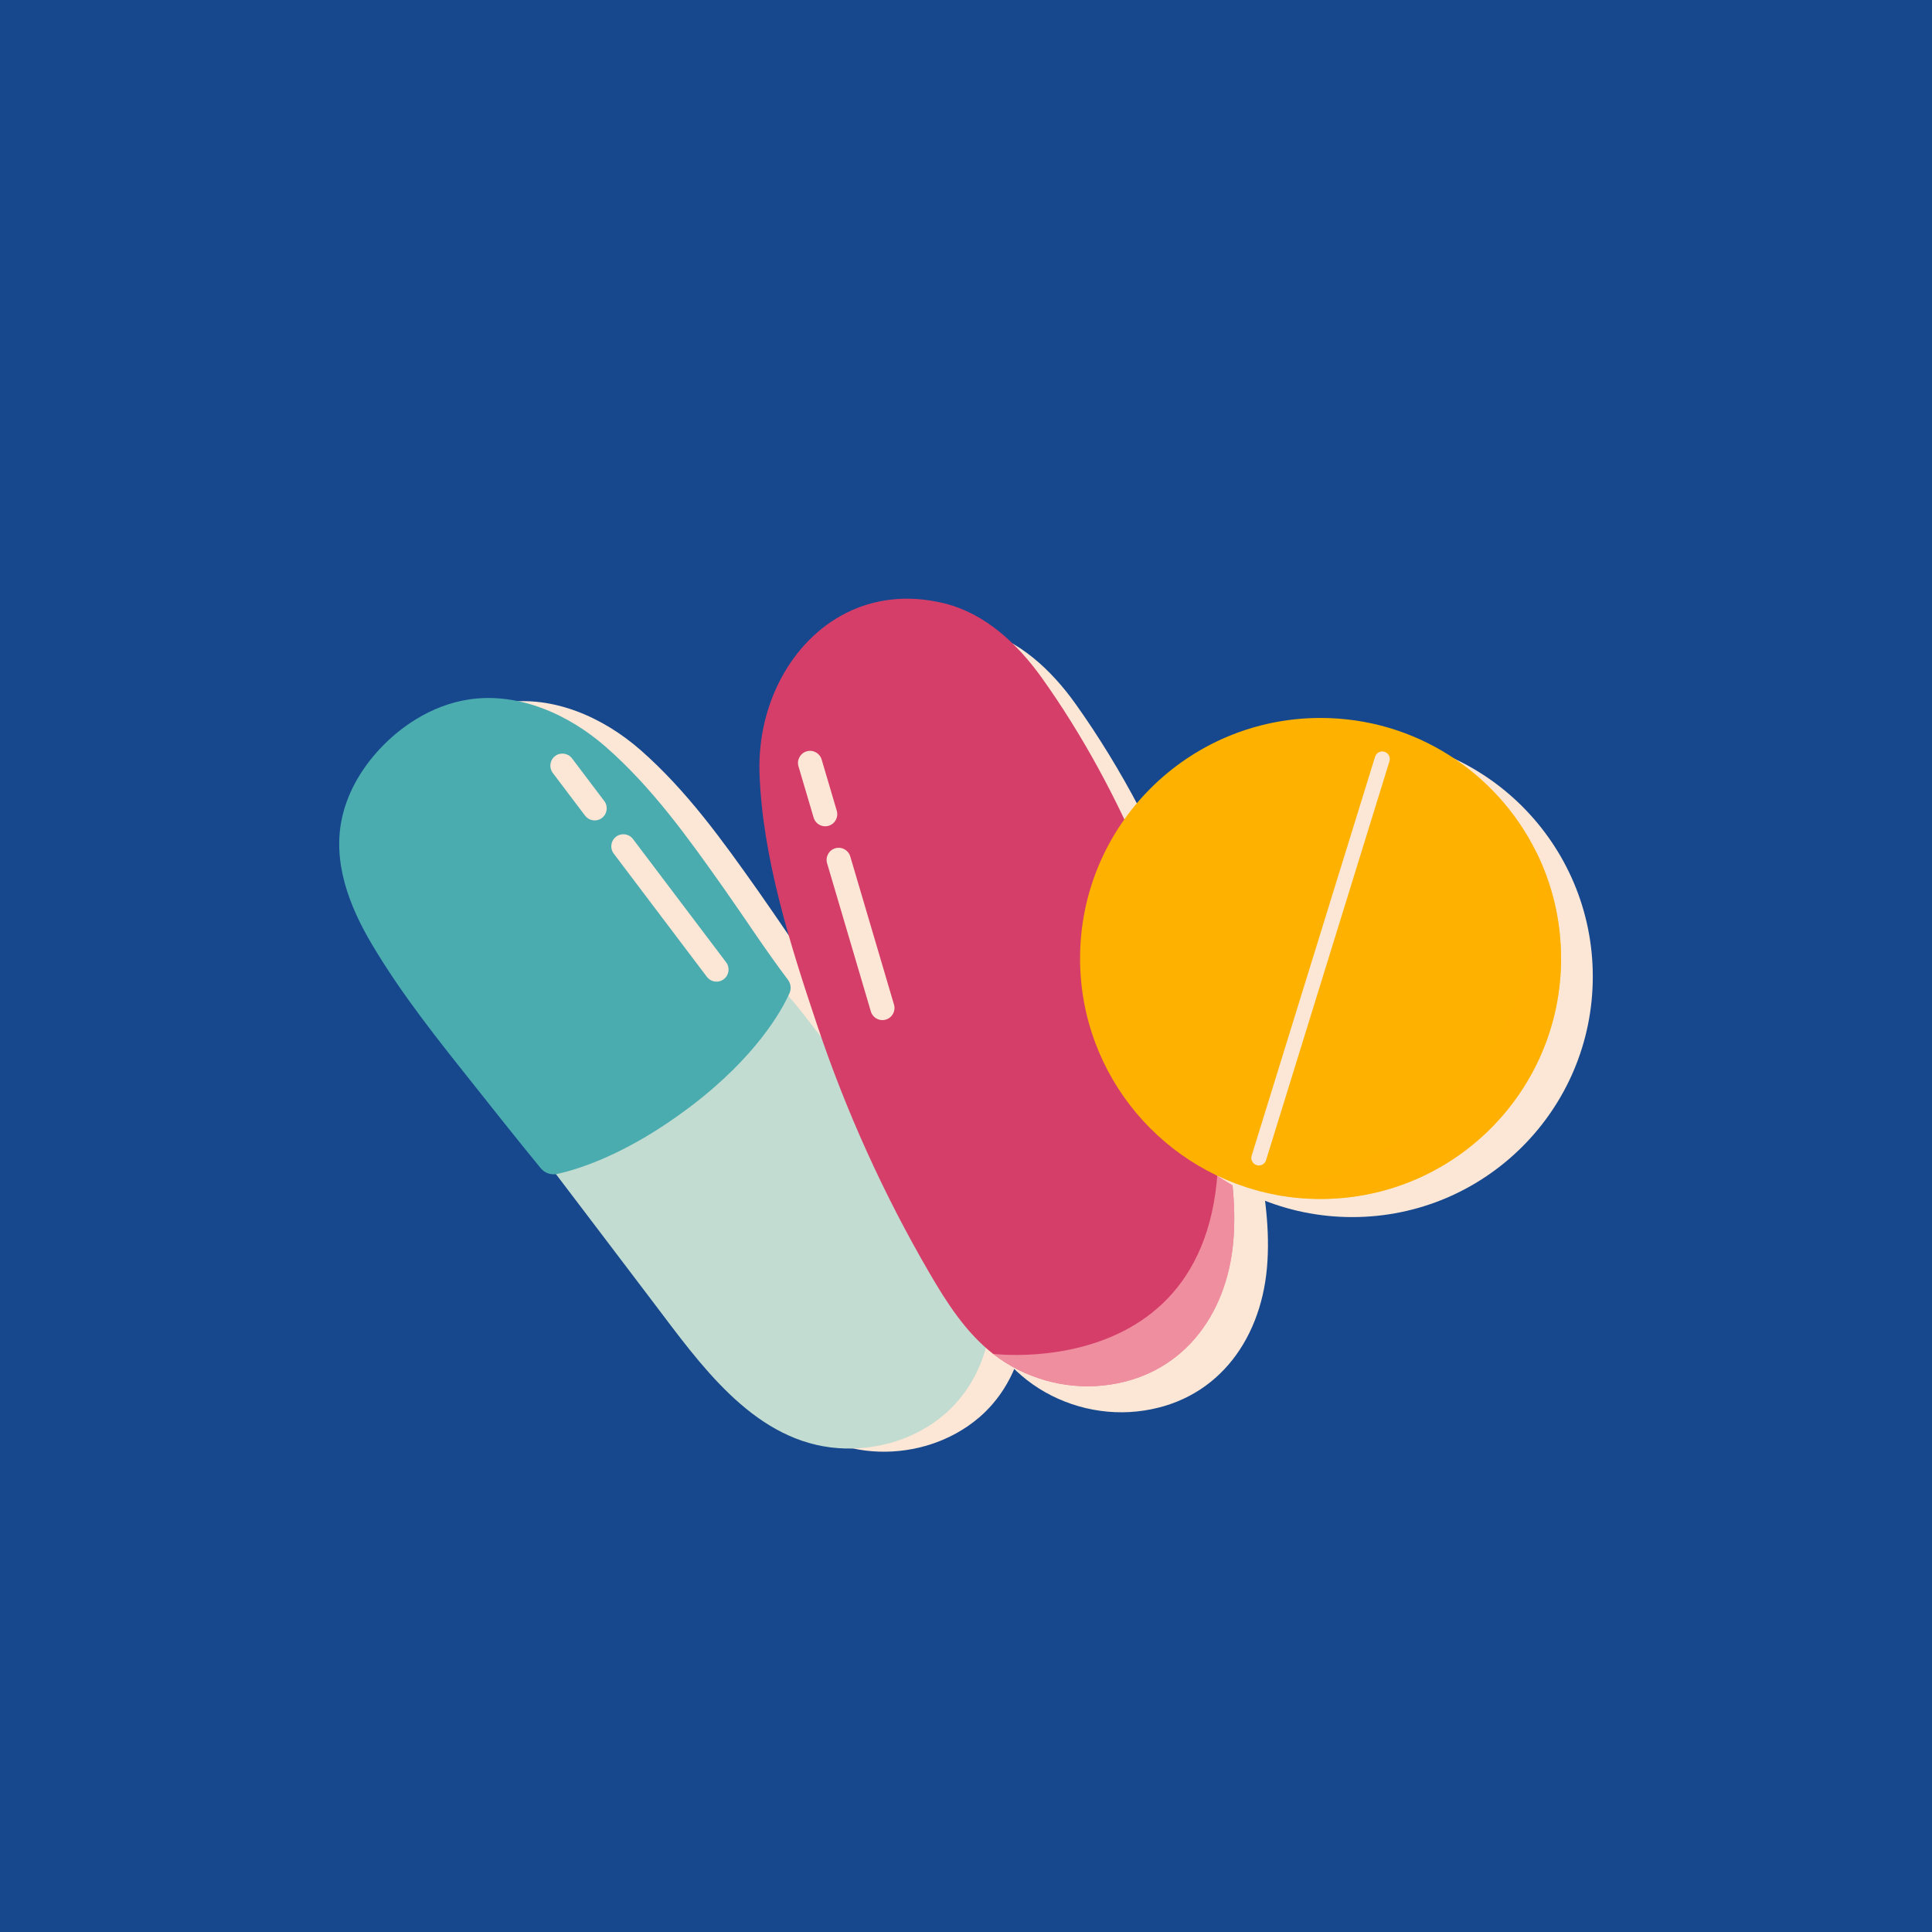 <?xml version="1.0" encoding="UTF-8"?><svg xmlns="http://www.w3.org/2000/svg" viewBox="0 0 750 750"><defs><style>.cls-1{fill:#ffb000;}.cls-2{fill:#ffb100;}.cls-3{fill:#ffbebe;}.cls-4{fill:#fce7d6;}.cls-5{fill:#c2dcd1;}.cls-6{fill:#d63e6a;}.cls-7{fill:#17488d;}.cls-8{fill:#4bacb0;}.cls-9,.cls-10,.cls-11,.cls-12{mix-blend-mode:multiply;}.cls-13{isolation:isolate;}.cls-10{opacity:.5;}.cls-11{opacity:.62;}.cls-12{opacity:.6;}</style></defs><g class="cls-13"><g id="Layer_1"><rect class="cls-7" x="-5.46" y="-5.85" width="760.91" height="760.91"/><g class="cls-9"><path class="cls-4" d="M396.77,496.93c-3.19-13.77-13.11-25.46-21.55-36.34-9.32-12.02-18.66-24.32-27.8-36.48-7.29-9.7-13.58-18.32-20.63-27.31-1.2-1.53-4.28-5.55-7.32-8.96,.16-.34,.32-.67,.45-.97,.79-1.75,.58-3.79-.58-5.32-8.58-11.32-16.83-24.08-24.95-35.57-13.87-19.62-27.68-38.97-45.71-54.79-14.55-12.76-33.99-21.33-53.13-18.45-7.33,1.1-14.31,3.84-20.64,7.72-4.44,2.72-8.56,6-12.24,9.67-7.87,7.84-14.01,17.64-16.41,28.49-3.79,17.18,2.66,34.17,11.65,49.29,11.71,19.7,25.91,37.37,40.49,55.68,2.67,3.36,17.33,21.89,25.02,31.17,1.43,1.73,3.65,2.56,5.86,2.25,12.75,16.75,25.47,33.56,38.19,50.31,17.55,23.12,37.66,51.98,68.56,55.8,13.75,1.7,28.16-1.61,39.56-9.41,1.64-1.12,3.22-2.34,4.73-3.64,14.88-12.91,20.86-34.12,16.46-53.15Z"/></g><g class="cls-9"><path class="cls-4" d="M341.56,248.04c10.87-5.47,23.88-7.26,38.27-3.68,15.69,3.9,28.3,15.71,37.68,28.87,36.28,50.86,58.64,113.87,70.59,174.81,2.85,14.53,5.04,29.37,3.73,44.12-2.58,29.02-20.35,52.58-50.5,55.77-15.12,1.6-30.79-2.9-42.76-12.27-10.58-8.29-18.01-19.88-24.77-31.5-17.7-30.4-32.28-62.61-43.47-95.96-10.36-30.88-21.39-65.4-22.43-98.18-.83-26.3,12.29-51.24,33.65-61.98Z"/></g><g><path class="cls-5" d="M366.84,548.84c-1.51,1.31-3.08,2.52-4.73,3.64-5.39,3.68-11.45,6.37-17.79,7.99-7.08,1.82-14.51,2.32-21.77,1.42-30.89-3.82-51-32.67-68.55-55.8-14.22-18.73-28.44-37.52-42.69-56.23h0s21.78-31.35,21.78-31.35l55.71-40.02s11.15,2.68,11.15,2.68c3.32,1.28,11.26,11.68,13.38,14.38,7.05,8.98,13.33,17.61,20.63,27.31,4.1,5.45,8.24,10.93,12.4,16.4h0c5.11,6.73,10.26,13.45,15.4,20.07,8.44,10.88,18.36,22.57,21.55,36.35,4.4,19.03-1.58,40.24-16.46,53.15Z"/><path class="cls-8" d="M161.44,279.24c-4.44,2.72-8.56,6-12.24,9.67-7.87,7.84-14.01,17.64-16.41,28.49-3.79,17.18,2.66,34.17,11.65,49.29,11.71,19.7,25.91,37.37,40.49,55.68,2.67,3.36,17.33,21.89,25.02,31.17,1.53,1.85,3.97,2.69,6.32,2.19,7.9-1.71,27.14-7.49,51.75-26.15,25.4-19.26,35.31-37.06,38.43-43.93,.79-1.75,.58-3.79-.58-5.32-8.58-11.32-16.83-24.08-24.95-35.57-13.87-19.62-27.68-38.97-45.71-54.79-14.55-12.76-33.99-21.33-53.13-18.45-7.33,1.1-14.31,3.84-20.64,7.72Z"/><path class="cls-4" d="M277.32,381c-1.12-.2-2.17-.81-2.91-1.79l-36.16-47.85c-1.56-2.06-1.15-5,.91-6.56,2.07-1.56,5-1.15,6.56,.91l36.16,47.85c1.56,2.06,1.15,5-.91,6.56-1.09,.82-2.41,1.1-3.66,.87Z"/><path class="cls-4" d="M230.02,318.41c-1.12-.2-2.17-.81-2.91-1.79l-12.52-16.57c-1.56-2.06-1.15-5,.91-6.56,2.07-1.56,5-1.15,6.56,.91l12.52,16.57c1.56,2.06,1.15,5-.91,6.56-1.09,.82-2.41,1.1-3.66,.87Z"/><g class="cls-12"><path class="cls-5" d="M366.84,548.84c-1.51,1.31-3.08,2.52-4.73,3.64-5.39,3.68-11.45,6.37-17.79,7.99,.82-.67,46.53-38.82,2.02-121.19,5.11,6.73,10.26,13.44,15.4,20.07,8.44,10.88,18.36,22.57,21.55,36.35,4.4,19.03-1.58,40.24-16.46,53.15Z"/></g></g><g><path class="cls-6" d="M428.27,537.84c-15.11,1.6-30.79-2.9-42.75-12.27-10.58-8.28-18.01-19.88-24.77-31.5-17.7-30.4-32.28-62.61-43.48-95.96-10.36-30.87-21.39-65.4-22.43-98.18-.83-26.3,12.29-51.23,33.65-61.98,10.87-5.47,23.88-7.26,38.27-3.68,15.68,3.9,28.29,15.71,37.68,28.87,31.48,44.12,52.48,97.4,65.29,150.53,0,.02,0,.03,0,.05,1.96,8.09,3.71,16.18,5.29,24.23,2.85,14.53,5.04,29.37,3.73,44.12-2.58,29.02-20.35,52.58-50.5,55.77Z"/><path class="cls-4" d="M341.73,395.93c-1.69-.3-3.15-1.53-3.67-3.29l-16.98-57.52c-.73-2.48,.69-5.09,3.17-5.82,2.48-.73,5.09,.69,5.82,3.17l16.98,57.52c.73,2.48-.69,5.09-3.17,5.82-.72,.21-1.46,.24-2.15,.12Z"/><path class="cls-4" d="M319.52,320.69c-1.69-.3-3.15-1.53-3.67-3.29l-5.88-19.91c-.73-2.48,.69-5.09,3.17-5.82,2.48-.73,5.09,.69,5.82,3.17l5.88,19.91c.73,2.48-.69,5.09-3.17,5.82-.72,.21-1.46,.24-2.15,.12Z"/><g class="cls-11"><path class="cls-3" d="M428.27,537.84c-15.11,1.6-30.79-2.9-42.75-12.27,0,0,107.07,13.58,84.23-111.84,1.96,8.09,3.71,16.18,5.29,24.23,2.85,14.53,5.04,29.37,3.73,44.12-2.58,29.02-20.35,52.58-50.5,55.77Z"/></g></g><g class="cls-9"><circle class="cls-4" cx="524.95" cy="379.1" r="93.37"/></g><g><path class="cls-2" d="M606.01,372.07c0,51.57-41.8,93.37-93.37,93.37-5.93,0-11.73-.55-17.35-1.61-43.27-8.13-76.01-46.12-76.01-91.76,0-51.56,41.8-93.36,93.36-93.36,36.65,0,68.36,21.11,83.64,51.83,6.23,12.51,9.72,26.61,9.72,41.53Z"/><path class="cls-4" d="M488.69,452.44c-.29,0-.58-.04-.87-.13-1.55-.48-2.41-2.12-1.93-3.66l47.91-154.87c.48-1.55,2.12-2.41,3.66-1.93,1.55,.48,2.41,2.12,1.93,3.66l-47.91,154.87c-.39,1.26-1.55,2.06-2.8,2.06Z"/><g class="cls-10"><path class="cls-1" d="M606.01,372.07c0,51.57-41.8,93.37-93.37,93.37-5.93,0-11.73-.55-17.35-1.61h0s109.69-25.21,100.99-133.28c6.23,12.51,9.72,26.61,9.72,41.53Z"/></g></g></g></g></svg>